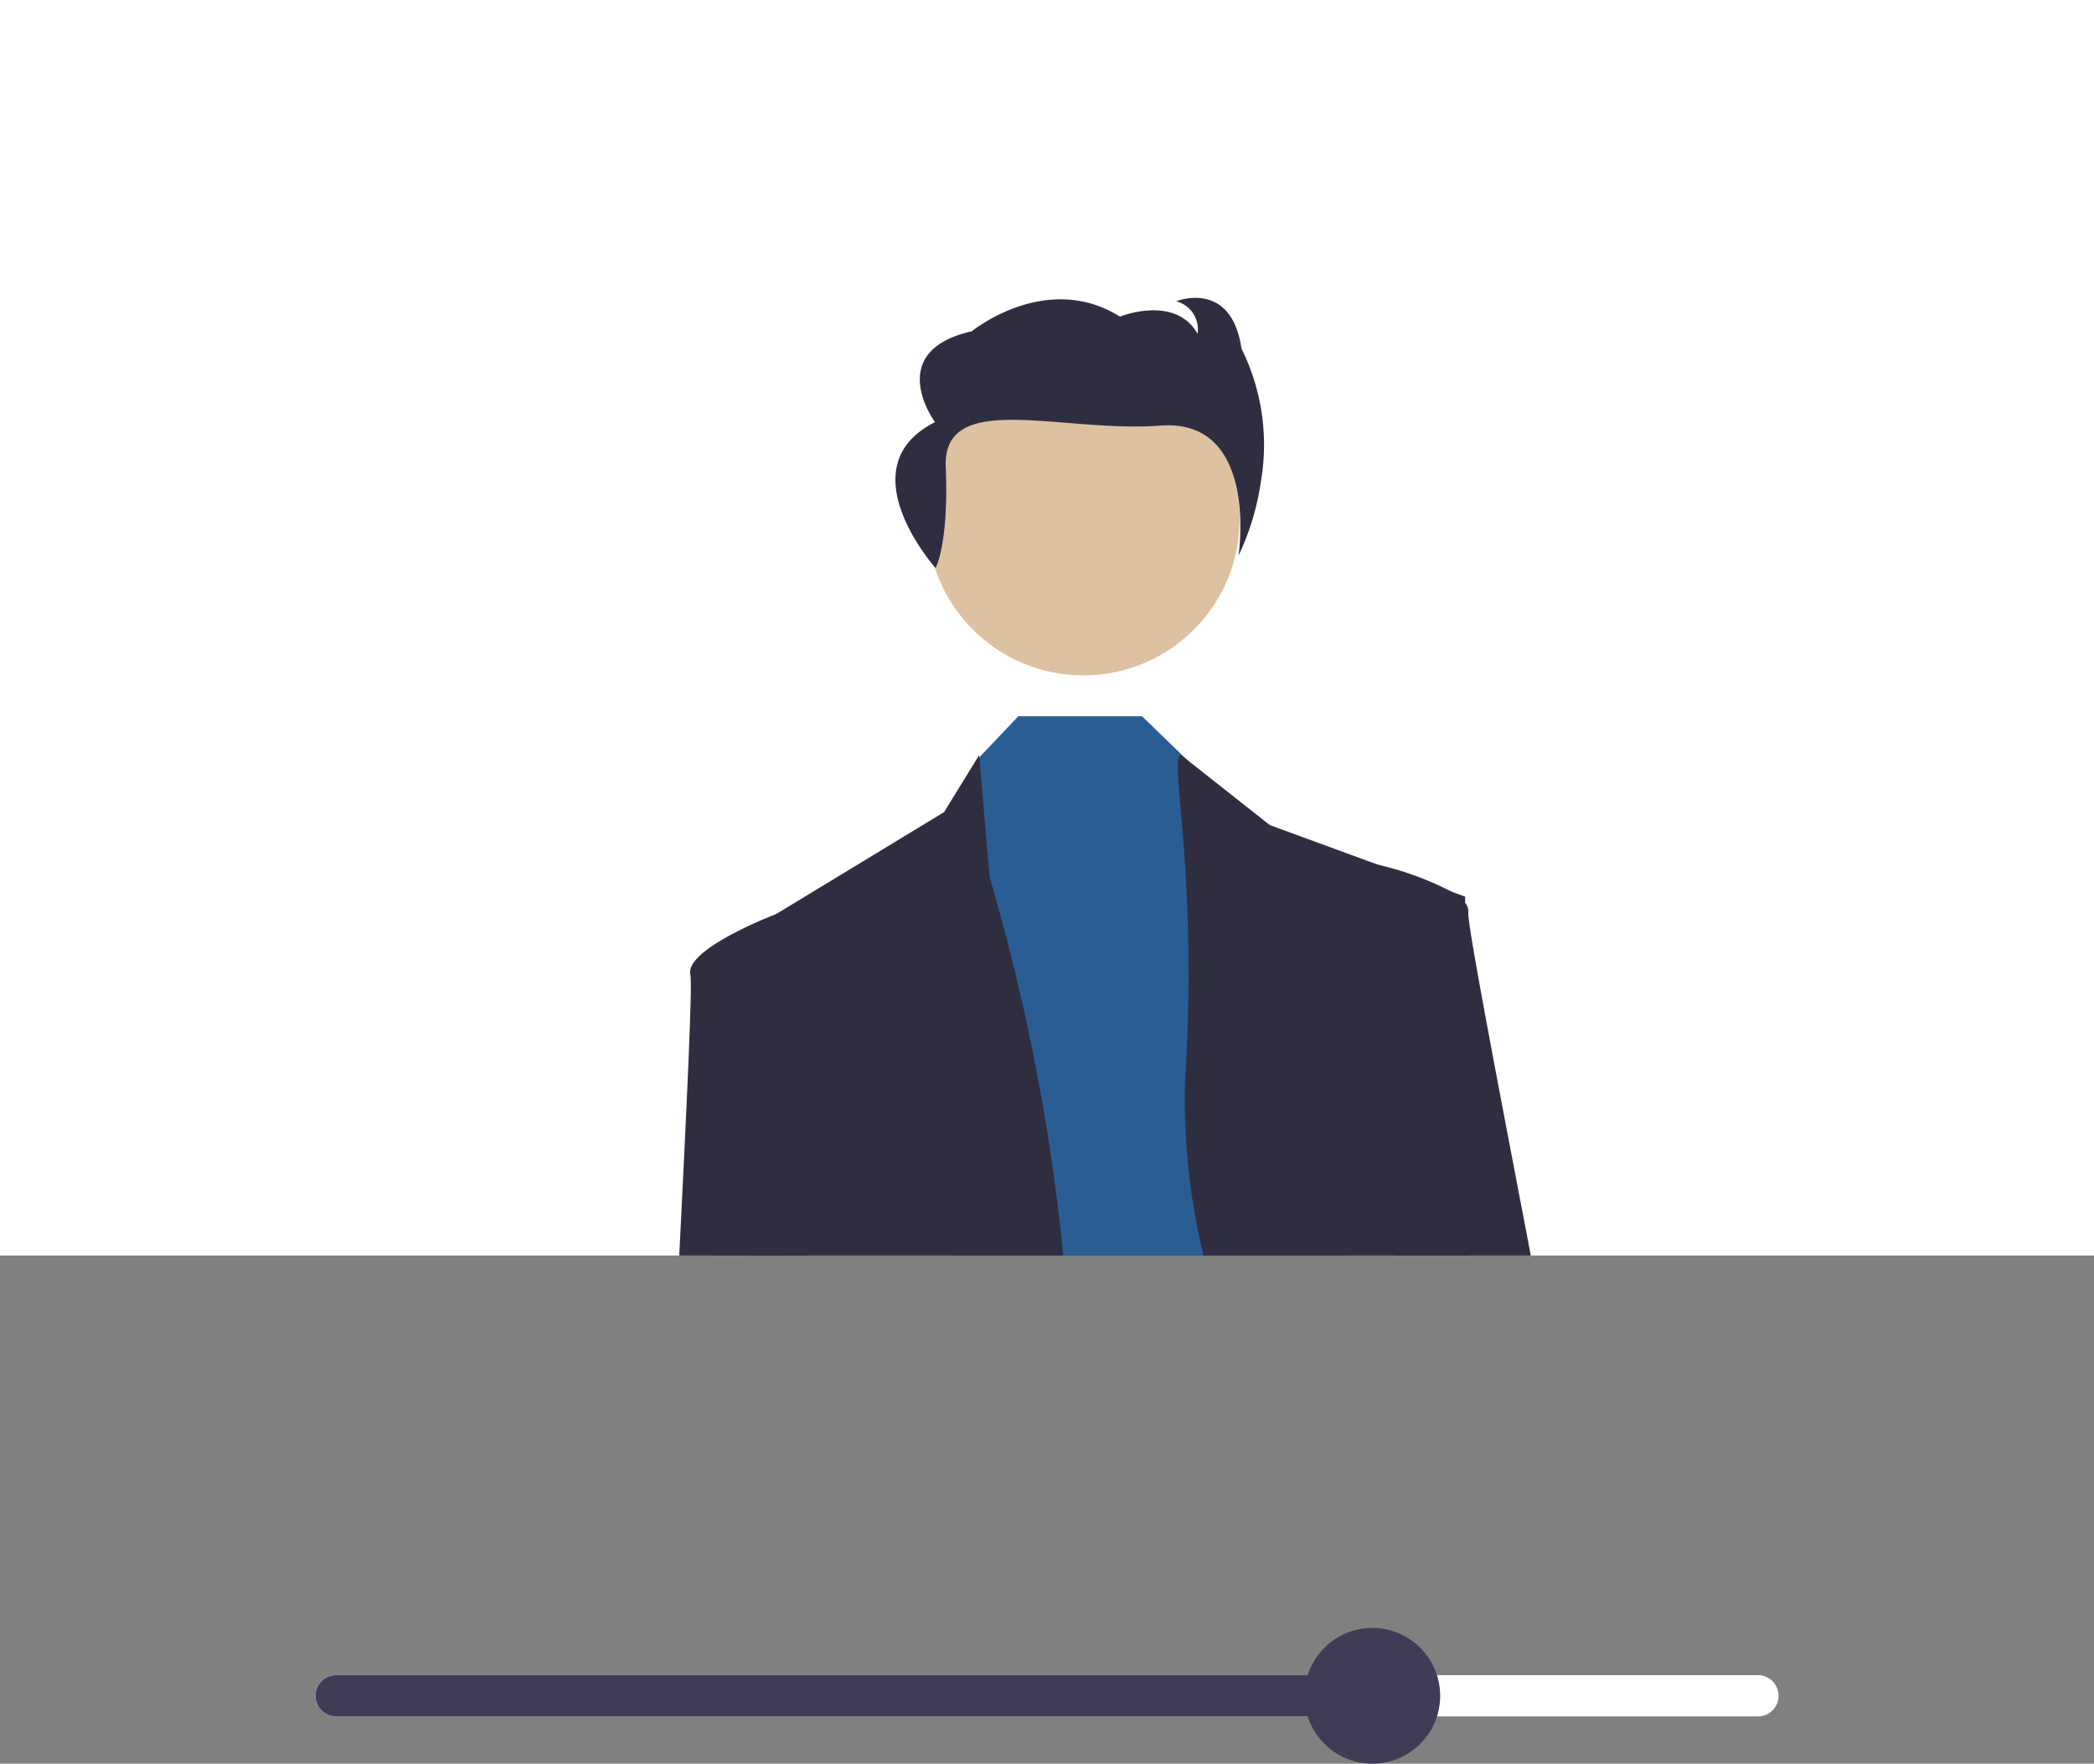 <svg xmlns="http://www.w3.org/2000/svg" width="78.667" height="66.256" viewBox="0 0 78.667 66.256">
  <rect x="0" y="0" width="78.667" height="66.256" fill="#808080" stroke="none"/>
  <g id="Group_24" data-name="Group 24" transform="translate(-36.987)">
    <rect id="Rectangle_32" data-name="Rectangle 32" width="78.667" height="47.166" transform="translate(36.987 0)" fill="#fff"/>
    <circle id="Ellipse_9" data-name="Ellipse 9" cx="5.87" cy="5.87" r="5.87" transform="translate(71.817 13.633)" fill="#dec1a1"/>
    <path id="Path_164" data-name="Path 164" d="M238.924,217.4H224.2l.826-18.613.1-.107,1.462-1.542h4.648l1.725,1.67.136.133,3.67,3.517Z" transform="translate(-151.346 -170.23)" fill="#2b5d95"/>
    <path id="Path_165" data-name="Path 165" d="M490.992,389.13H479.8c-.074-7.123-.133-12.5-.133-12.5l.572-.348,0,0,6.274-3.809,1.317-2.14.007.076.387,4.51A77.557,77.557,0,0,1,490.992,389.13Z" transform="translate(-414.059 -341.964)" fill="#2f2e41"/>
    <path id="Path_166" data-name="Path 166" d="M566.67,389.13h-9.955a24.778,24.778,0,0,1-.689-6.627c.489-7.827-.639-12.168-.15-12.168l.258.2,3.071,2.425,4.044,1.482,2.806,1.029.489.179v.236C566.546,377.073,566.559,382.573,566.67,389.13Z" transform="translate(-474.515 -341.964)" fill="#2f2e41"/>
    <path id="Path_167" data-name="Path 167" d="M505.589,296.819s.5-.876.383-3.8,4.34-1.271,8.063-1.55,2.935,4.885,2.935,4.885a9.735,9.735,0,0,0,.844-2.8,8.137,8.137,0,0,0-.731-4.976c-.385-2.619-2.457-1.78-2.457-1.78a1.087,1.087,0,0,1,.806,1.219c-.845-1.481-2.917-.642-2.917-.642-2.764-1.735-5.566.55-5.566.55-3.339.758-1.381,3.413-1.381,3.413C502.21,293.035,505.589,296.819,505.589,296.819Z" transform="translate(-433.455 -275.48)" fill="#2f2e41"/>
    <path id="Path_168" data-name="Path 168" d="M464.534,412.151c.286-5.713.5-10.2.418-10.542-.241-.962,3.159-2.265,3.262-2.3l0,0h0l.649.349.475,12.5Z" transform="translate(-402.029 -364.985)" fill="#2f2e41"/>
    <path id="Path_169" data-name="Path 169" d="M595.177,404.91h-5.052l-1.446-14.282.6-.435.141.033a11.757,11.757,0,0,1,2.806,1.029,1.7,1.7,0,0,1,.489.415.5.5,0,0,1,.115.355C592.783,392.428,593.884,398.147,595.177,404.91Z" transform="translate(-500.681 -357.744)" fill="#2f2e41"/>
    <path id="Path_170" data-name="Path 170" d="M452.248,489.945H398.885a.775.775,0,1,0,0,1.549h53.362a.775.775,0,1,0,0-1.549Z" transform="translate(-349.246 -427.013)" fill="#fff"/>
    <path id="Path_171" data-name="Path 171" d="M437.788,489.945v1.549h-38.9a.775.775,0,1,1,0-1.549Z" transform="translate(-349.246 -427.013)" fill="#3f3d56"/>
    <circle id="Ellipse_10" data-name="Ellipse 10" cx="2.549" cy="2.549" r="2.549" transform="translate(85.993 61.158)" fill="#3f3d56"/>
  </g>
</svg>
